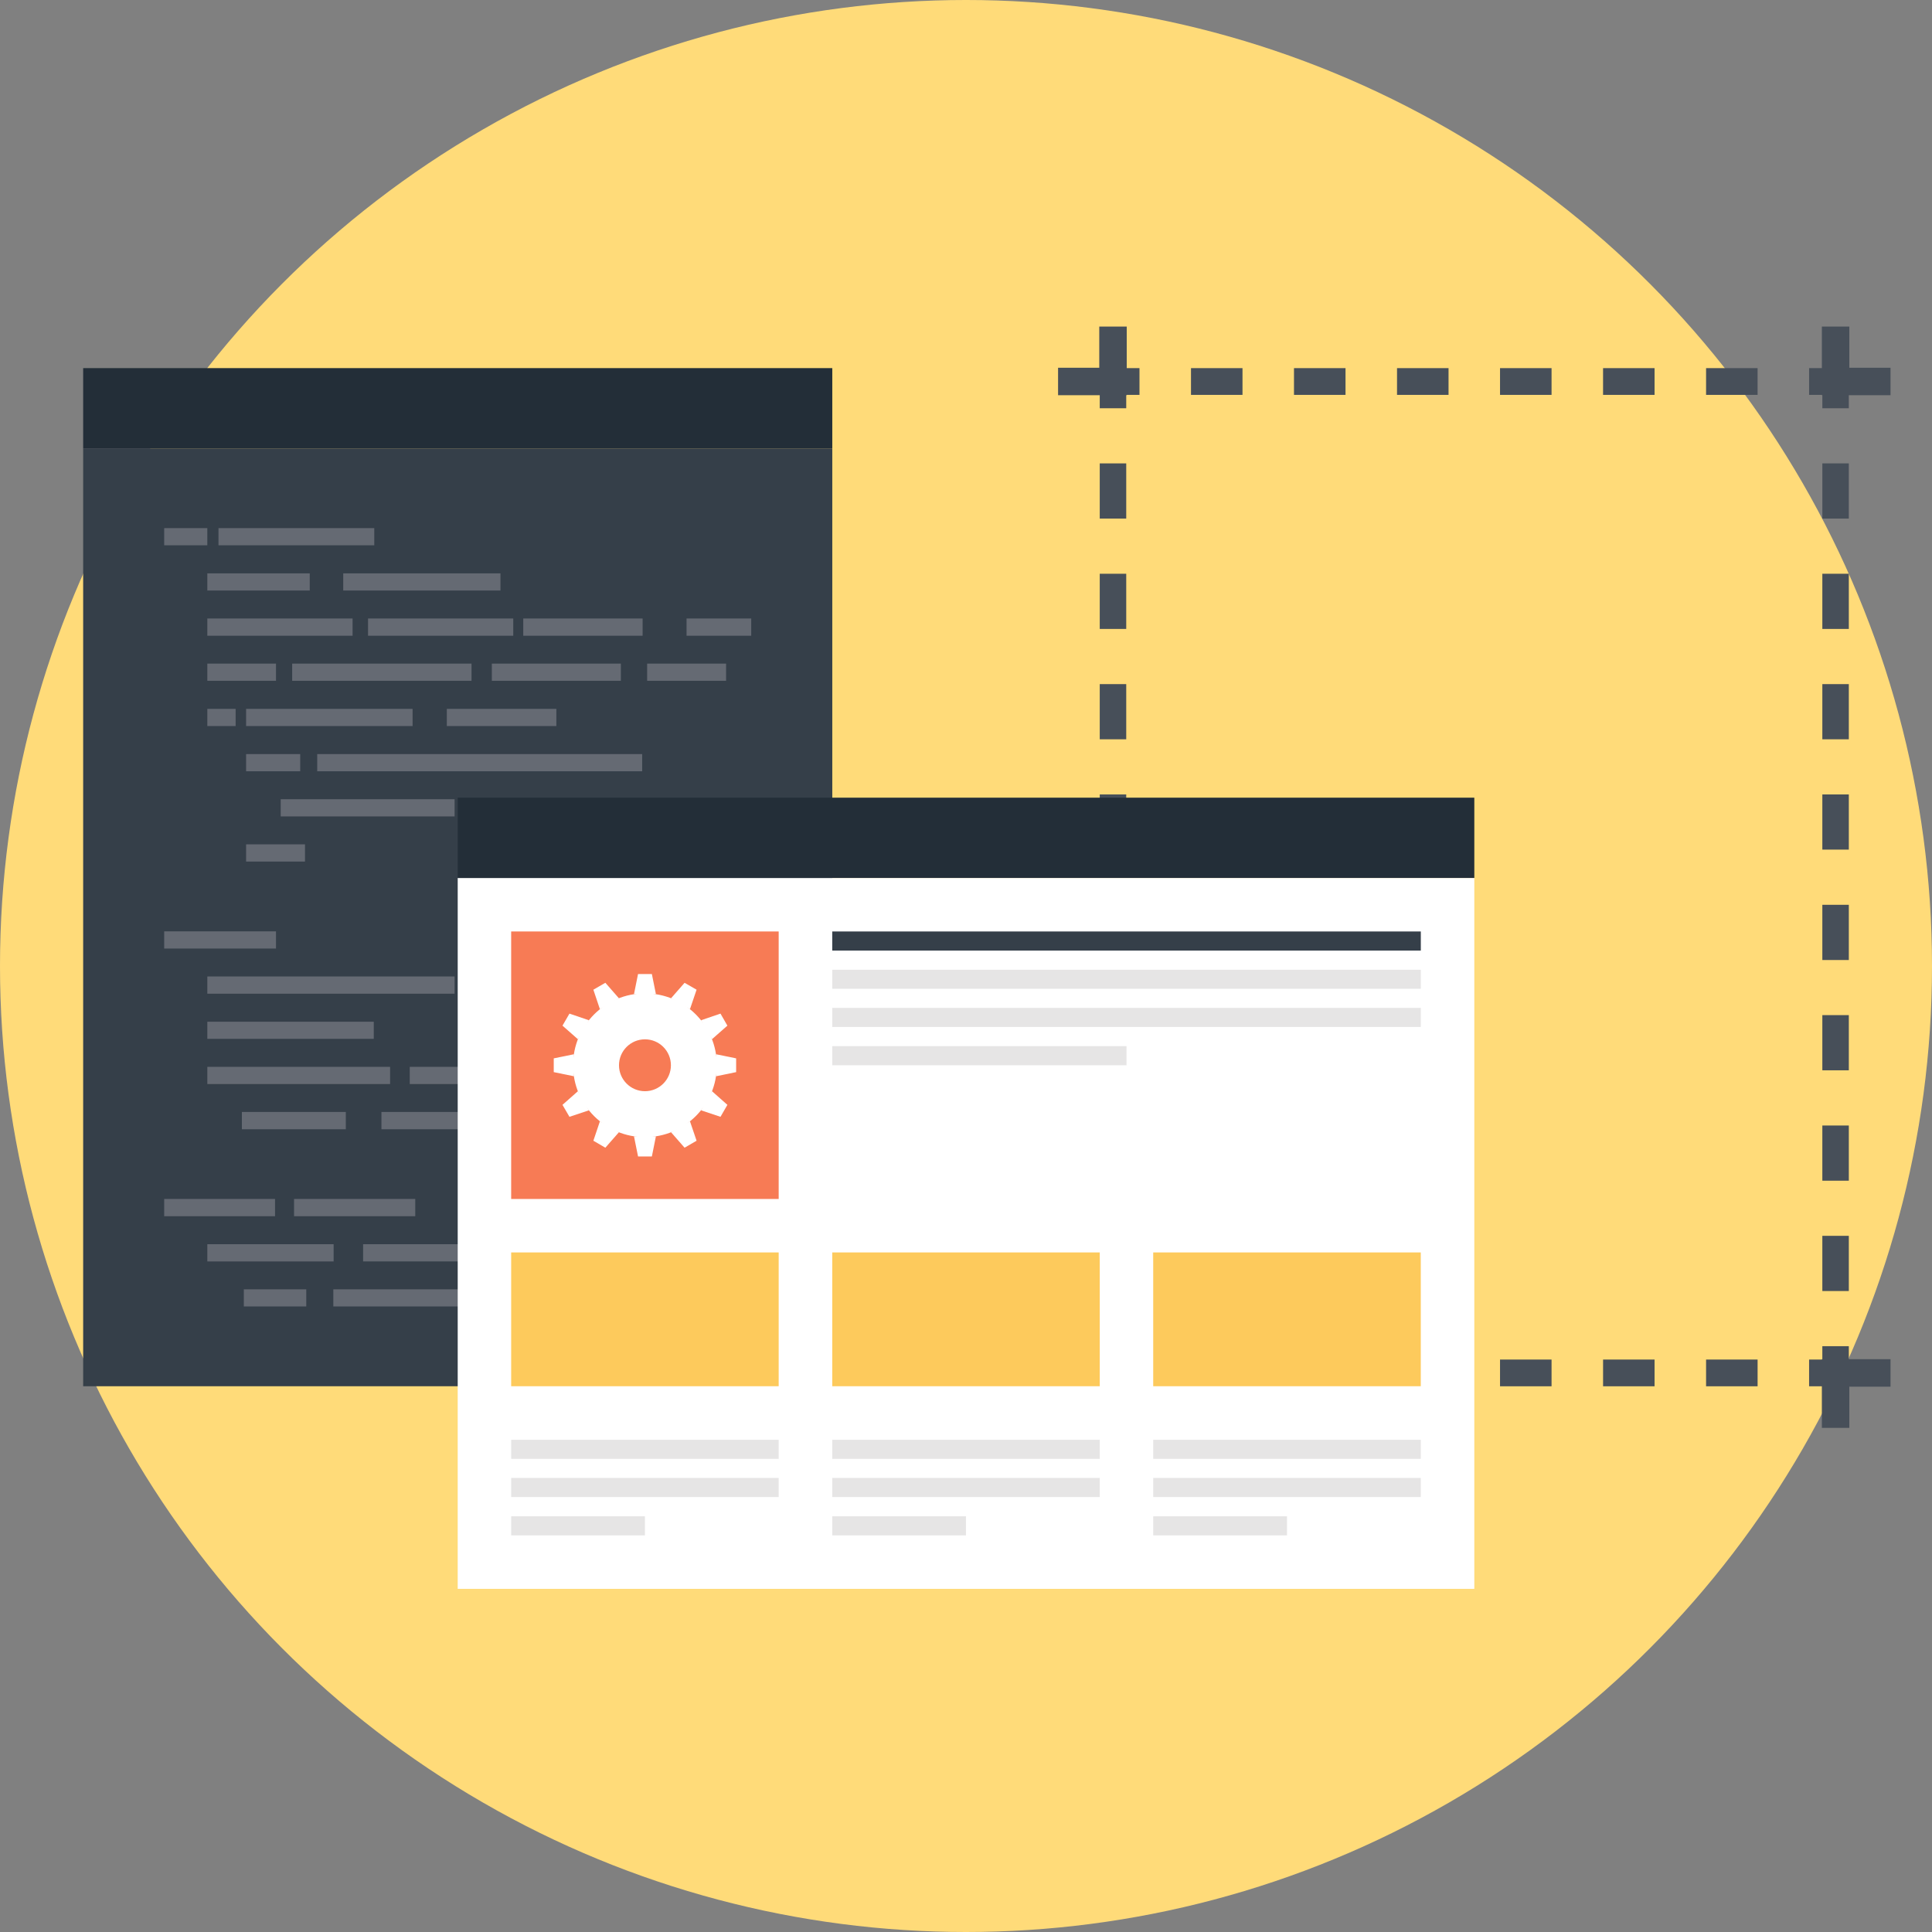 <?xml version="1.0" encoding="iso-8859-1"?>
<!-- Generator: Adobe Illustrator 19.0.0, SVG Export Plug-In . SVG Version: 6.00 Build 0)  -->
<svg version="1.1" id="Layer_1" xmlns="http://www.w3.org/2000/svg" xmlns:xlink="http://www.w3.org/1999/xlink" x="0px" y="0px"
	 viewBox="0 0 512 512" style="enable-background:new 0 0 512 512;" xml:space="preserve">
<rect x="0" y="0" width="512" height="512" fill="#808080" stroke="none"/>
<circle style="fill:#FFDB79;" cx="256" cy="256" r="256"/>
<g>
	<polygon style="fill:#474F59;" points="489.958,108.191 482.938,108.191 482.938,104.646 479.43,104.646 479.43,97.554 
		489.958,97.554 	"/>
	<path style="fill:#474F59;" d="M465.781,104.646h-13.652v-7.089h13.652V104.646z M438.477,104.646h-13.649v-7.089h13.649V104.646z
		 M411.179,104.646h-13.656v-7.089h13.656V104.646z M383.878,104.646h-13.652v-7.089h13.652V104.646z M356.577,104.646h-13.656
		v-7.089h13.656V104.646z M329.275,104.646h-13.649v-7.089h13.649V104.646z"/>
	<polygon style="fill:#474F59;" points="298.463,108.191 291.444,108.191 291.444,97.554 301.974,97.554 301.974,104.646 
		298.463,104.646 	"/>
	<path style="fill:#474F59;" d="M298.463,342.135h-7.019v-14.633h7.019V342.135z M298.463,312.898h-7.019v-14.627h7.019V312.898z
		 M298.463,283.645h-7.019v-14.627h7.019V283.645z M298.463,254.408h-7.019v-14.627h7.019V254.408z M298.463,225.154h-7.019v-14.617
		h7.019V225.154z M298.463,195.921h-7.019v-14.623h7.019V195.921z M298.463,166.677h-7.019v-14.627h7.019V166.677z M298.463,137.431
		h-7.019v-14.627h7.019V137.431z"/>
	<polygon style="fill:#474F59;" points="301.974,367.381 291.444,367.381 291.444,356.755 298.463,356.755 298.463,360.296 
		301.974,360.296 	"/>
	<path style="fill:#474F59;" d="M465.781,367.381h-13.652v-7.085h13.652V367.381z M438.477,367.381h-13.646v-7.085h13.646V367.381z
		 M411.179,367.381h-13.656v-7.085h13.656V367.381z M383.878,367.381h-13.652v-7.085h13.652V367.381z M356.58,367.381h-13.656
		v-7.085h13.656V367.381z M329.275,367.381h-13.649v-7.085h13.649V367.381z"/>
	<polygon style="fill:#474F59;" points="489.958,367.381 479.43,367.381 479.43,360.296 482.938,360.296 482.938,356.755 
		489.958,356.755 	"/>
	<path style="fill:#474F59;" d="M489.958,342.135h-7.019v-14.627h7.019V342.135z M489.958,312.898h-7.019v-14.627h7.019V312.898z
		 M489.958,283.645h-7.019v-14.627h7.019V283.645z M489.958,254.414h-7.019v-14.633h7.019V254.414z M489.958,225.154h-7.019v-14.617
		h7.019V225.154z M489.958,195.921h-7.019v-14.623h7.019V195.921z M489.958,166.677h-7.019v-14.627h7.019V166.677z M489.958,137.431
		h-7.019v-14.627h7.019V137.431z"/>
	<polygon style="fill:#474F59;" points="501.007,104.735 482.813,104.735 482.813,86.545 490.093,86.545 490.093,97.458 
		501.007,97.458 	"/>
	<polygon style="fill:#474F59;" points="298.595,104.735 280.401,104.735 280.401,97.458 291.318,97.458 291.318,86.545 
		298.595,86.545 	"/>
	<polygon style="fill:#474F59;" points="490.093,378.401 482.813,378.401 482.813,360.2 501.007,360.2 501.007,367.484 
		490.093,367.484 	"/>
	<polygon style="fill:#474F59;" points="298.595,378.401 291.318,378.401 291.318,367.484 280.401,367.484 280.401,360.2 
		298.595,360.2 	"/>
</g>
<rect x="22.039" y="118.834" style="fill:#353F49;" width="198.524" height="248.535"/>
<g>
	<rect x="43.513" y="139.958" style="fill:#656A73;" width="11.429" height="4.549"/>
	<rect x="57.902" y="139.958" style="fill:#656A73;" width="41.284" height="4.549"/>
	<rect x="54.943" y="175.864" style="fill:#656A73;" width="18.201" height="4.555"/>
	<rect x="43.513" y="246.817" style="fill:#656A73;" width="29.63" height="4.555"/>
	<rect x="54.943" y="187.858" style="fill:#656A73;" width="7.502" height="4.555"/>
	<rect x="77.428" y="175.864" style="fill:#656A73;" width="47.533" height="4.555"/>
	<rect x="74.389" y="211.803" style="fill:#656A73;" width="46.083" height="4.558"/>
	<rect x="64.614" y="341.686" style="fill:#656A73;" width="16.549" height="4.535"/>
	<rect x="126.051" y="258.775" style="fill:#656A73;" width="17.048" height="4.568"/>
	<rect x="77.926" y="317.737" style="fill:#656A73;" width="32.121" height="4.575"/>
	<rect x="88.332" y="341.686" style="fill:#656A73;" width="37.726" height="4.535"/>
	<rect x="156.143" y="282.723" style="fill:#656A73;" width="13.722" height="4.562"/>
	<rect x="128.806" y="211.803" style="fill:#656A73;" width="34.205" height="4.558"/>
	<rect x="130.342" y="175.864" style="fill:#656A73;" width="34.195" height="4.555"/>
	<rect x="171.5" y="175.864" style="fill:#656A73;" width="20.923" height="4.555"/>
	<rect x="54.943" y="151.948" style="fill:#656A73;" width="27.143" height="4.549"/>
	<rect x="54.943" y="163.909" style="fill:#656A73;" width="38.496" height="4.568"/>
	<rect x="65.219" y="187.858" style="fill:#656A73;" width="44.121" height="4.555"/>
	<rect x="54.943" y="270.769" style="fill:#656A73;" width="44.111" height="4.535"/>
	<rect x="54.943" y="282.723" style="fill:#656A73;" width="48.438" height="4.562"/>
	<rect x="96.223" y="329.728" style="fill:#656A73;" width="85.735" height="4.562"/>
	<rect x="137.556" y="341.686" style="fill:#656A73;" width="18.776" height="4.535"/>
	<rect x="108.587" y="282.723" style="fill:#656A73;" width="42.014" height="4.562"/>
	<rect x="122.252" y="317.737" style="fill:#656A73;" width="42.007" height="4.575"/>
	<rect x="65.219" y="199.845" style="fill:#656A73;" width="14.339" height="4.552"/>
	<rect x="65.219" y="223.76" style="fill:#656A73;" width="15.608" height="4.562"/>
	<rect x="54.943" y="258.775" style="fill:#656A73;" width="65.529" height="4.568"/>
	<rect x="43.513" y="317.737" style="fill:#656A73;" width="29.376" height="4.575"/>
	<rect x="54.943" y="329.728" style="fill:#656A73;" width="33.472" height="4.568"/>
	<rect x="84.067" y="199.845" style="fill:#656A73;" width="86.115" height="4.552"/>
	<rect x="64.102" y="294.681" style="fill:#656A73;" width="27.542" height="4.588"/>
	<rect x="101.085" y="294.681" style="fill:#656A73;" width="76.139" height="4.588"/>
	<rect x="118.414" y="187.858" style="fill:#656A73;" width="29.025" height="4.555"/>
	<rect x="97.534" y="163.909" style="fill:#656A73;" width="38.483" height="4.568"/>
	<rect x="138.669" y="163.909" style="fill:#656A73;" width="31.632" height="4.568"/>
	<rect x="181.942" y="163.909" style="fill:#656A73;" width="17.137" height="4.568"/>
	<rect x="90.958" y="151.948" style="fill:#656A73;" width="41.67" height="4.549"/>
</g>
<rect x="22.039" y="97.554" style="fill:#232E38;" width="198.524" height="21.276"/>
<rect x="121.298" y="232.679" style="fill:#FFFFFF;" width="269.411" height="188.383"/>
<rect x="121.298" y="211.393" style="fill:#232E38;" width="269.411" height="21.276"/>
<rect x="135.465" y="246.85" style="fill:#F77B55;" width="70.894" height="70.891"/>
<g>
	<polygon style="fill:#FFFFFF;" points="172.752,258.134 169.086,258.134 168.012,263.459 173.826,263.459 	"/>
	<polygon style="fill:#FFFFFF;" points="160.424,260.446 157.25,262.283 158.981,267.446 164.018,264.549 	"/>
	<polygon style="fill:#FFFFFF;" points="150.911,268.618 149.065,271.806 153.151,275.406 156.071,270.376 	"/>
	<polygon style="fill:#FFFFFF;" points="146.749,280.477 146.749,284.124 152.09,285.22 152.09,279.387 	"/>
	<polygon style="fill:#FFFFFF;" points="149.065,292.795 150.911,295.969 156.071,294.245 153.151,289.181 	"/>
	<polygon style="fill:#FFFFFF;" points="157.25,302.305 160.424,304.154 164.018,300.058 158.988,297.148 	"/>
	<polygon style="fill:#FFFFFF;" points="169.089,306.47 172.752,306.47 173.826,301.135 168.012,301.135 	"/>
	<polygon style="fill:#FFFFFF;" points="181.42,304.154 184.601,302.305 182.847,297.148 177.832,300.058 	"/>
	<polygon style="fill:#FFFFFF;" points="190.936,295.969 192.766,292.795 188.684,289.181 185.78,294.245 	"/>
	<polygon style="fill:#FFFFFF;" points="195.085,284.124 195.085,280.477 189.754,279.387 189.754,285.22 	"/>
	<polygon style="fill:#FFFFFF;" points="192.766,271.806 190.936,268.618 185.78,270.376 188.684,275.4 	"/>
	<polygon style="fill:#FFFFFF;" points="184.601,262.283 181.42,260.453 177.832,264.549 182.847,267.446 	"/>
	<path style="fill:#FFFFFF;" d="M170.922,263.251c-10.531,0-19.06,8.529-19.06,19.06c0,10.517,8.529,19.046,19.06,19.046
		c10.517,0,19.053-8.529,19.053-19.046C189.975,271.78,181.44,263.251,170.922,263.251z M170.922,289.181
		c-3.795,0-6.881-3.085-6.881-6.871c0-3.805,3.085-6.877,6.881-6.877c3.792,0,6.877,3.072,6.877,6.877
		C177.799,286.096,174.718,289.181,170.922,289.181z"/>
</g>
<g>
	<rect x="135.465" y="331.908" style="fill:#FDCA5C;" width="70.894" height="35.457"/>
	<rect x="220.553" y="331.908" style="fill:#FDCA5C;" width="70.894" height="35.457"/>
	<rect x="305.614" y="331.908" style="fill:#FDCA5C;" width="70.907" height="35.457"/>
</g>
<rect x="220.553" y="256.991" style="fill:#E6E5E5;" width="155.978" height="5.044"/>
<rect x="220.553" y="246.85" style="fill:#353F49;" width="155.978" height="5.064"/>
<g>
	<rect x="220.553" y="267.099" style="fill:#E6E5E5;" width="155.978" height="5.057"/>
	<rect x="220.553" y="277.24" style="fill:#E6E5E5;" width="77.983" height="5.07"/>
	<rect x="135.465" y="381.556" style="fill:#E6E5E5;" width="70.894" height="5.051"/>
	<rect x="135.465" y="391.663" style="fill:#E6E5E5;" width="70.894" height="5.07"/>
	<rect x="135.465" y="401.837" style="fill:#E6E5E5;" width="35.45" height="5.057"/>
	<rect x="220.553" y="381.556" style="fill:#E6E5E5;" width="70.894" height="5.051"/>
	<rect x="220.553" y="391.663" style="fill:#E6E5E5;" width="70.894" height="5.07"/>
	<rect x="220.553" y="401.837" style="fill:#E6E5E5;" width="35.44" height="5.057"/>
	<rect x="305.614" y="381.556" style="fill:#E6E5E5;" width="70.907" height="5.051"/>
	<rect x="305.614" y="391.663" style="fill:#E6E5E5;" width="70.907" height="5.07"/>
	<rect x="305.614" y="401.837" style="fill:#E6E5E5;" width="35.457" height="5.057"/>
</g>
<g>
</g>
<g>
</g>
<g>
</g>
<g>
</g>
<g>
</g>
<g>
</g>
<g>
</g>
<g>
</g>
<g>
</g>
<g>
</g>
<g>
</g>
<g>
</g>
<g>
</g>
<g>
</g>
<g>
</g>
</svg>
